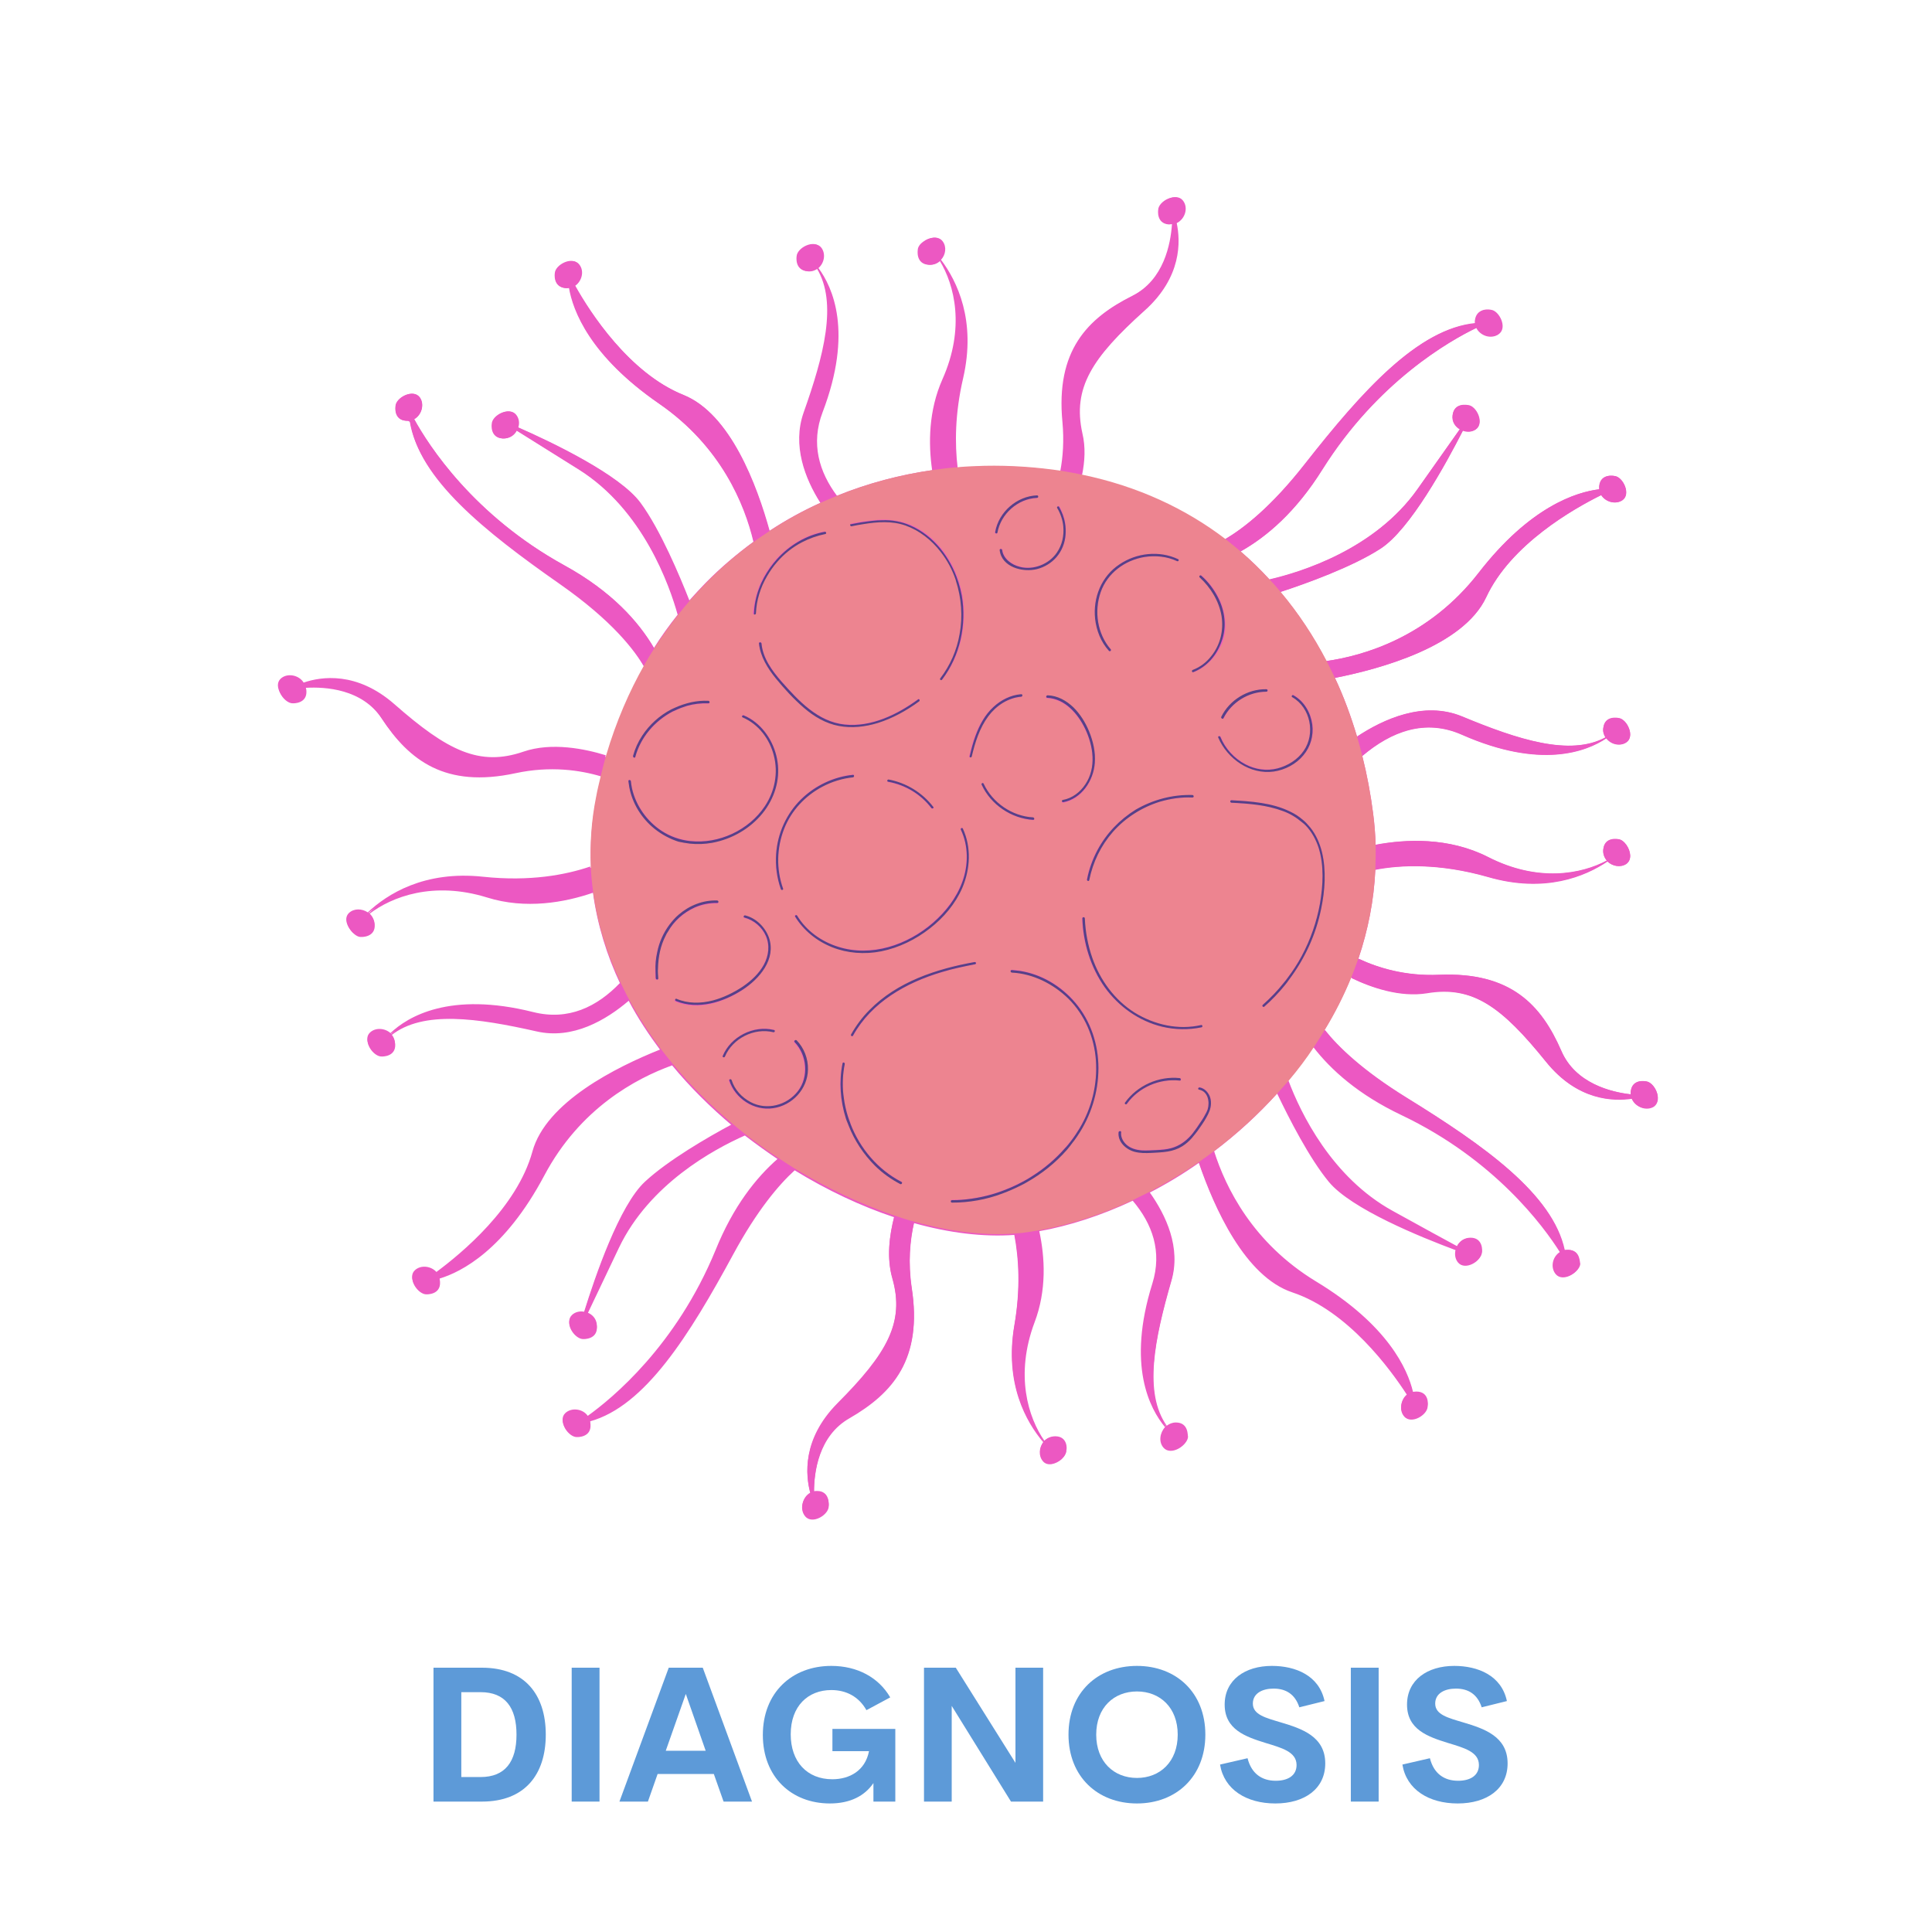 <svg xmlns="http://www.w3.org/2000/svg" xmlns:xlink="http://www.w3.org/1999/xlink" width="200" zoomAndPan="magnify" viewBox="0 0 150 150" height="200" preserveAspectRatio="xMidYMid meet" version="1.0"><defs><g/><clipPath id="91caebd2eb"><path d="M 21.145 15 L 129 15 L 129 118 L 21.145 118 Z M 21.145 15 " clip-rule="nonzero"/></clipPath></defs><g clip-path="url(#91caebd2eb)"><path fill="#ec58c2" d="M 128.387 85.867 C 127.809 86.254 126.926 85.93 126.668 85.266 C 125.25 85.504 122.461 85.438 120.012 82.414 C 116.574 78.148 114.32 76.496 110.754 77.074 C 108.648 77.418 106.395 76.625 104.891 75.898 C 104.309 77.312 103.625 78.664 102.828 79.969 C 103.859 81.258 105.75 83.102 109.145 85.203 C 115.266 88.953 120.547 92.707 121.449 97.059 C 121.535 97.039 121.621 97.039 121.707 97.039 C 122.719 97.039 122.609 98.133 122.609 98.133 C 122.633 98.797 121.344 99.59 120.785 98.926 C 120.355 98.41 120.527 97.574 121.105 97.211 C 119.859 95.238 116.059 90.027 108.801 86.574 C 105.469 84.988 103.344 83.078 101.969 81.301 C 101.348 82.199 100.703 83.078 99.992 83.938 C 100.961 86.469 103.367 91.465 108.09 94.059 C 110.605 95.43 112.148 96.266 113.094 96.801 C 113.266 96.418 113.633 96.117 114.125 96.137 C 115.137 96.137 115.027 97.23 115.027 97.23 C 115.051 97.895 113.762 98.688 113.203 98.023 C 112.988 97.766 112.922 97.402 113.008 97.059 C 110.305 96.051 104.91 93.863 103.172 91.762 C 101.648 89.918 100.078 86.832 99.156 84.902 C 97.652 86.574 96 88.074 94.238 89.406 C 95.141 92.258 97.223 96.547 102.141 99.527 C 107.727 102.914 109.25 106.344 109.68 108.102 C 109.766 108.082 109.852 108.082 109.938 108.082 C 110.949 108.082 110.84 109.176 110.84 109.176 C 110.863 109.84 109.574 110.633 109.016 109.969 C 108.605 109.496 108.758 108.703 109.25 108.316 C 107.961 106.324 104.652 101.777 100.336 100.34 C 96.664 99.117 94.281 93.801 93.078 90.285 C 91.832 91.164 90.543 91.934 89.211 92.621 C 90.5 94.445 91.66 96.93 90.906 99.504 C 89.621 104.008 88.762 108.188 90.543 110.762 C 90.734 110.609 90.973 110.504 91.25 110.504 C 92.262 110.504 92.152 111.598 92.152 111.598 C 92.176 112.262 90.887 113.055 90.328 112.391 C 89.941 111.941 90.051 111.234 90.457 110.805 C 89.277 109.391 87.473 106.023 89.469 99.652 C 90.242 97.168 89.469 95.023 87.945 93.223 C 85.516 94.359 83.047 95.172 80.621 95.602 C 81.051 97.68 81.18 100.234 80.254 102.719 C 78.707 106.793 79.762 110.098 81.027 111.918 C 81.223 111.703 81.5 111.555 81.867 111.555 C 82.875 111.555 82.77 112.648 82.77 112.648 C 82.77 112.883 82.617 113.121 82.402 113.312 C 82.426 113.336 82.445 113.336 82.445 113.336 C 82.426 113.336 82.426 113.312 82.402 113.312 C 81.973 113.676 81.309 113.871 80.965 113.441 C 80.621 113.035 80.664 112.391 81.008 111.984 C 79.676 110.418 77.977 107.438 78.75 102.914 C 79.246 100.062 79.094 97.68 78.75 95.879 C 76.367 96.051 73.703 95.73 70.953 94.957 C 70.633 96.352 70.48 98.066 70.781 100.02 C 71.641 105.531 69.324 108.168 65.949 110.117 C 63.543 111.488 63.199 114.344 63.199 115.863 C 63.266 115.844 63.352 115.844 63.438 115.844 C 64.445 115.844 64.34 116.938 64.34 116.938 C 64.359 117.602 63.07 118.395 62.516 117.73 C 62.062 117.195 62.277 116.293 62.922 115.973 C 62.535 114.578 62.277 111.812 65.004 109.047 C 68.871 105.145 70.266 102.719 69.281 99.27 C 68.828 97.703 69.043 95.945 69.43 94.508 C 66.852 93.652 64.211 92.406 61.699 90.863 C 60.473 91.977 58.777 93.973 56.93 97.383 C 53.516 103.684 50.078 109.176 45.805 110.355 C 45.824 110.441 45.848 110.523 45.848 110.609 C 45.91 111.617 44.816 111.574 44.816 111.574 C 44.172 111.617 43.289 110.398 43.914 109.816 C 44.387 109.367 45.266 109.496 45.652 110.031 C 47.543 108.68 52.547 104.586 55.578 97.145 C 56.973 93.758 58.734 91.527 60.453 90.047 C 59.57 89.449 58.691 88.824 57.832 88.16 C 55.406 89.234 50.422 91.934 48.059 96.867 C 46.836 99.441 46.082 101.027 45.609 102.012 C 45.996 102.164 46.32 102.508 46.34 103 C 46.406 104.008 45.309 103.965 45.309 103.965 C 44.664 104.008 43.785 102.785 44.406 102.207 C 44.664 101.969 45.008 101.883 45.352 101.949 C 46.211 99.184 48.082 93.695 50.078 91.848 C 51.883 90.176 54.977 88.398 56.844 87.391 C 55.168 85.973 53.578 84.41 52.184 82.715 C 49.391 83.723 45.031 86.039 42.258 91.27 C 39.188 97.039 35.836 98.754 34.121 99.27 C 34.141 99.355 34.164 99.441 34.164 99.527 C 34.227 100.535 33.133 100.492 33.133 100.492 C 32.488 100.535 31.605 99.312 32.23 98.73 C 32.68 98.305 33.477 98.391 33.906 98.859 C 35.836 97.469 40.176 93.887 41.359 89.512 C 42.41 85.676 47.867 82.949 51.301 81.578 C 50.379 80.336 49.52 79.047 48.812 77.699 C 47.051 79.199 44.473 80.723 41.66 80.078 C 37.082 79.047 32.852 78.426 30.383 80.379 C 30.555 80.551 30.66 80.785 30.684 81.062 C 30.746 82.07 29.652 82.027 29.652 82.027 C 29.008 82.07 28.129 80.852 28.75 80.27 C 29.18 79.863 29.887 79.93 30.34 80.312 C 31.672 79.047 34.938 77.055 41.422 78.684 C 44.148 79.371 46.383 78.277 48.168 76.41 C 47.113 74.18 46.383 71.801 46.039 69.312 C 43.848 70.066 40.82 70.621 37.812 69.68 C 33.648 68.391 30.426 69.613 28.664 70.965 C 28.898 71.156 29.07 71.414 29.094 71.781 C 29.156 72.789 28.062 72.746 28.062 72.746 C 27.828 72.766 27.59 72.617 27.375 72.402 C 27.355 72.422 27.355 72.445 27.355 72.445 C 27.355 72.422 27.375 72.422 27.375 72.402 C 26.988 71.996 26.754 71.352 27.16 70.965 C 27.547 70.602 28.191 70.602 28.621 70.922 C 30.125 69.484 32.98 67.641 37.578 68.156 C 41.207 68.562 44 68.008 45.891 67.363 C 45.805 65.625 45.934 63.848 46.297 62.023 C 46.406 61.422 46.535 60.844 46.684 60.285 C 45.051 59.793 42.73 59.449 40.027 60.031 C 34.57 61.207 31.777 59.043 29.652 55.805 C 28.129 53.488 25.27 53.316 23.746 53.402 C 23.766 53.469 23.789 53.555 23.789 53.641 C 23.852 54.648 22.758 54.605 22.758 54.605 C 22.113 54.648 21.234 53.426 21.855 52.848 C 22.348 52.375 23.273 52.523 23.637 53.148 C 25.012 52.676 27.762 52.246 30.684 54.82 C 34.809 58.441 37.32 59.688 40.715 58.508 C 42.883 57.758 45.504 58.293 47.094 58.785 C 47.867 56.172 48.875 53.855 50.035 51.816 C 49.305 50.531 47.543 48.195 43.461 45.344 C 37.578 41.227 32.531 37.172 31.863 32.797 C 31.734 32.668 31.648 32.668 31.543 32.668 C 30.531 32.605 30.703 31.535 30.703 31.535 C 30.727 30.867 32.059 30.16 32.574 30.848 C 32.961 31.383 32.746 32.219 32.145 32.543 C 33.262 34.578 36.762 40.004 43.785 43.883 C 47.457 45.898 49.562 48.258 50.766 50.316 C 51.344 49.395 51.969 48.535 52.613 47.723 C 51.988 45.492 49.949 39.594 44.922 36.445 C 42.496 34.922 41.016 34 40.09 33.422 C 39.898 33.785 39.512 34.062 39.016 34.043 C 38.008 33.977 38.18 32.906 38.18 32.906 C 38.199 32.242 39.531 31.535 40.047 32.219 C 40.262 32.5 40.285 32.863 40.199 33.184 C 42.84 34.344 48.082 36.852 49.691 39.039 C 51.238 41.141 52.742 44.742 53.492 46.648 C 53.922 46.156 54.352 45.707 54.781 45.258 C 55.941 44.078 57.188 43.027 58.496 42.062 C 57.809 39.168 55.984 34.664 51.172 31.34 C 45.781 27.633 44.473 24.113 44.172 22.336 C 44.086 22.355 44 22.355 43.914 22.355 C 42.902 22.293 43.074 21.219 43.074 21.219 C 43.098 20.555 44.43 19.848 44.945 20.535 C 45.309 21.027 45.137 21.82 44.621 22.164 C 45.781 24.242 48.832 28.961 53.043 30.652 C 56.672 32.113 58.734 37.645 59.723 41.227 C 60.988 40.391 62.32 39.66 63.695 39.039 C 62.492 37.152 61.504 34.578 62.387 32.047 C 63.953 27.633 65.047 23.516 63.414 20.832 C 63.223 20.984 62.965 21.07 62.688 21.047 C 61.676 20.984 61.848 19.91 61.848 19.91 C 61.871 19.246 63.199 18.539 63.715 19.227 C 64.059 19.699 63.93 20.406 63.48 20.789 C 64.598 22.27 66.188 25.742 63.801 31.984 C 62.879 34.43 63.523 36.613 64.941 38.504 C 67.324 37.539 69.816 36.871 72.371 36.508 C 72.07 34.43 72.094 31.875 73.168 29.453 C 74.949 25.465 74.113 22.121 72.953 20.234 C 72.738 20.449 72.457 20.578 72.094 20.555 C 71.082 20.492 71.254 19.418 71.254 19.418 C 71.254 19.184 71.426 18.945 71.664 18.777 C 71.641 18.754 71.621 18.754 71.621 18.754 C 71.641 18.754 71.641 18.777 71.664 18.777 C 72.094 18.434 72.781 18.281 73.125 18.734 C 73.445 19.16 73.359 19.805 72.996 20.191 C 74.242 21.84 75.746 24.906 74.715 29.391 C 74.07 32.156 74.07 34.492 74.285 36.316 C 74.973 36.25 75.66 36.23 76.348 36.207 C 78.449 36.164 80.449 36.293 82.316 36.594 C 82.531 35.48 82.617 34.191 82.488 32.777 C 81.953 27.223 84.422 24.715 87.902 22.977 C 90.371 21.734 90.887 18.926 90.992 17.402 C 90.906 17.402 90.844 17.426 90.758 17.426 C 89.75 17.359 89.922 16.289 89.922 16.289 C 89.941 15.625 91.273 14.914 91.789 15.602 C 92.195 16.16 91.938 17.059 91.293 17.34 C 91.594 18.754 91.703 21.543 88.805 24.137 C 84.723 27.801 83.176 30.141 83.969 33.656 C 84.207 34.727 84.141 35.844 83.949 36.895 C 88.266 37.793 91.961 39.512 95.074 41.891 C 96.473 41.074 98.66 39.402 101.324 35.992 C 105.75 30.355 110.09 25.531 114.512 25.121 C 114.512 25.035 114.492 24.949 114.512 24.863 C 114.641 23.855 115.695 24.094 115.695 24.094 C 116.34 24.156 117.004 25.508 116.297 25.98 C 115.738 26.344 114.922 26.066 114.621 25.465 C 112.516 26.473 106.91 29.668 102.637 36.465 C 100.617 39.746 98.34 41.676 96.32 42.812 C 97.117 43.496 97.867 44.227 98.574 45 C 100.98 44.441 106.738 42.684 110.047 37.988 C 111.699 35.648 112.707 34.215 113.332 33.336 C 112.965 33.121 112.707 32.734 112.773 32.242 C 112.902 31.234 113.953 31.469 113.953 31.469 C 114.598 31.535 115.266 32.883 114.555 33.355 C 114.277 33.551 113.891 33.57 113.566 33.441 C 112.258 36.016 109.465 41.117 107.188 42.598 C 105.02 44.012 101.391 45.32 99.414 45.965 C 100.789 47.613 101.992 49.414 102.98 51.324 C 105.836 50.918 110.906 49.48 114.793 44.484 C 118.785 39.316 122.395 38.203 124.18 37.988 C 124.18 37.902 124.156 37.816 124.18 37.73 C 124.309 36.723 125.359 36.957 125.359 36.957 C 126.004 37.023 126.668 38.375 125.961 38.844 C 125.445 39.188 124.672 38.973 124.328 38.438 C 122.203 39.488 117.305 42.254 115.395 46.371 C 113.609 50.168 107.188 51.926 103.645 52.633 C 104.332 54.09 104.891 55.613 105.363 57.199 C 107.359 55.871 110.52 54.391 113.504 55.633 C 117.844 57.434 121.902 58.742 124.652 57.262 C 124.523 57.07 124.438 56.812 124.48 56.535 C 124.609 55.527 125.66 55.762 125.66 55.762 C 126.305 55.828 126.969 57.18 126.262 57.648 C 125.766 57.973 125.059 57.801 124.715 57.328 C 123.191 58.355 119.625 59.75 113.504 57.051 C 110.648 55.785 108.027 56.793 105.77 58.699 C 106.137 60.16 106.414 61.637 106.609 63.16 C 106.715 63.977 106.781 64.789 106.801 65.605 C 109.121 65.152 112.473 64.984 115.523 66.547 C 119.41 68.543 122.805 67.879 124.758 66.828 C 124.566 66.613 124.438 66.312 124.48 65.949 C 124.609 64.941 125.66 65.176 125.66 65.176 C 125.895 65.195 126.109 65.367 126.281 65.625 C 126.305 65.605 126.305 65.582 126.305 65.582 C 126.305 65.605 126.281 65.605 126.281 65.625 C 126.605 66.078 126.711 66.762 126.262 67.086 C 125.809 67.383 125.188 67.254 124.801 66.891 C 123.082 68.051 119.945 69.379 115.523 68.094 C 111.762 67.02 108.758 67.148 106.781 67.535 C 106.672 69.938 106.199 72.23 105.469 74.438 C 106.996 75.145 109.102 75.812 111.719 75.684 C 117.305 75.445 119.668 78.062 121.215 81.602 C 122.309 84.129 125.102 84.797 126.605 84.965 C 126.605 84.879 126.605 84.816 126.605 84.73 C 126.734 83.723 127.785 83.957 127.785 83.957 C 128.453 84.023 129.117 85.375 128.387 85.867 Z M 128.387 85.867 " fill-opacity="1" fill-rule="nonzero"/><path fill="#ec58c2" d="M 96.32 42.812 C 95.934 42.488 95.547 42.168 95.141 41.848 C 96.535 41.031 98.727 39.359 101.391 35.949 C 105.812 30.312 110.152 25.488 114.578 25.078 C 114.578 24.992 114.555 24.906 114.578 24.82 C 114.707 23.812 115.758 24.051 115.758 24.051 C 116.402 24.113 117.07 25.465 116.359 25.938 C 115.801 26.301 114.984 26.023 114.684 25.422 C 112.578 26.43 106.973 29.625 102.699 36.422 C 100.617 39.746 98.34 41.676 96.32 42.812 Z M 114.793 44.484 C 110.926 49.48 105.855 50.918 102.98 51.324 C 103.195 51.754 103.41 52.203 103.625 52.633 C 107.168 51.945 113.59 50.188 115.371 46.371 C 117.305 42.254 122.18 39.488 124.309 38.438 C 124.652 38.973 125.402 39.188 125.938 38.844 C 126.648 38.375 126.004 37 125.336 36.957 C 125.336 36.957 124.266 36.723 124.156 37.73 C 124.156 37.816 124.156 37.902 124.156 37.988 C 122.395 38.203 118.809 39.316 114.793 44.484 Z M 98.574 44.977 C 98.875 45.301 99.156 45.621 99.434 45.941 C 101.41 45.301 105.039 43.992 107.211 42.574 C 109.488 41.098 112.277 35.992 113.59 33.422 C 113.91 33.527 114.277 33.527 114.578 33.336 C 115.285 32.863 114.641 31.492 113.977 31.449 C 113.977 31.449 112.902 31.211 112.793 32.219 C 112.73 32.711 112.988 33.098 113.352 33.312 C 112.73 34.191 111.719 35.629 110.066 37.965 C 106.738 42.66 100.98 44.422 98.574 44.977 Z M 115.523 68.07 C 119.945 69.336 123.105 68.008 124.801 66.871 C 125.188 67.254 125.809 67.363 126.262 67.062 C 126.734 66.762 126.605 66.078 126.281 65.605 C 126.281 65.582 126.305 65.582 126.305 65.562 C 126.305 65.562 126.281 65.582 126.281 65.605 C 126.109 65.367 125.895 65.176 125.66 65.152 C 125.66 65.152 124.586 64.918 124.48 65.926 C 124.438 66.27 124.566 66.57 124.758 66.805 C 122.781 67.855 119.41 68.52 115.523 66.527 C 112.473 64.984 109.121 65.152 106.801 65.582 C 106.824 66.227 106.801 66.871 106.781 67.492 C 108.758 67.148 111.762 67 115.523 68.07 Z M 125.66 55.742 C 125.66 55.742 124.586 55.504 124.48 56.512 C 124.438 56.793 124.523 57.051 124.652 57.242 C 121.879 58.742 117.844 57.414 113.504 55.613 C 110.52 54.391 107.383 55.848 105.363 57.18 C 105.512 57.672 105.641 58.164 105.77 58.68 C 108.004 56.77 110.648 55.762 113.504 57.027 C 119.625 59.73 123.168 58.336 124.715 57.305 C 125.078 57.777 125.789 57.949 126.262 57.629 C 126.969 57.18 126.324 55.805 125.66 55.742 Z M 127.809 83.957 C 127.809 83.957 126.734 83.723 126.625 84.73 C 126.625 84.816 126.625 84.879 126.625 84.965 C 125.121 84.797 122.332 84.129 121.234 81.602 C 119.688 78.039 117.328 75.445 111.742 75.684 C 109.121 75.789 106.996 75.145 105.492 74.438 C 105.32 74.953 105.125 75.445 104.934 75.941 C 106.438 76.668 108.691 77.461 110.797 77.117 C 114.363 76.52 116.617 78.191 120.055 82.457 C 122.48 85.48 125.293 85.523 126.711 85.309 C 126.969 85.973 127.852 86.297 128.43 85.91 C 129.117 85.375 128.453 84.023 127.809 83.957 Z M 70.977 94.895 C 70.461 94.742 69.945 94.594 69.43 94.422 C 69.066 95.859 68.828 97.598 69.281 99.184 C 70.266 102.656 68.871 105.078 65.004 108.961 C 62.277 111.727 62.535 114.492 62.922 115.887 C 62.301 116.207 62.086 117.129 62.516 117.645 C 63.07 118.289 64.34 117.492 64.34 116.852 C 64.34 116.852 64.445 115.758 63.438 115.758 C 63.352 115.758 63.285 115.758 63.199 115.777 C 63.199 114.258 63.543 111.426 65.949 110.031 C 69.324 108.102 71.641 105.445 70.781 99.934 C 70.504 98.004 70.652 96.289 70.977 94.895 Z M 121.75 97.039 C 121.664 97.039 121.578 97.059 121.492 97.059 C 120.57 92.73 115.285 88.977 109.188 85.203 C 105.793 83.102 103.902 81.277 102.871 79.969 C 102.613 80.398 102.336 80.828 102.055 81.258 C 103.43 83.035 105.555 84.965 108.887 86.531 C 116.145 89.984 119.945 95.195 121.191 97.168 C 120.613 97.531 120.441 98.391 120.871 98.883 C 121.43 99.527 122.695 98.73 122.695 98.09 C 122.633 98.133 122.762 97.039 121.75 97.039 Z M 114.168 96.094 C 113.676 96.094 113.309 96.395 113.137 96.758 C 112.191 96.246 110.648 95.41 108.133 94.016 C 103.41 91.422 100.98 86.426 100.035 83.895 C 99.758 84.215 99.5 84.539 99.199 84.84 C 100.121 86.789 101.691 89.875 103.215 91.699 C 104.953 93.777 110.348 95.988 113.051 96.996 C 112.965 97.34 113.031 97.703 113.246 97.961 C 113.805 98.605 115.07 97.809 115.07 97.168 C 115.07 97.188 115.18 96.094 114.168 96.094 Z M 109.961 108.039 C 109.875 108.039 109.789 108.059 109.703 108.059 C 109.293 106.324 107.77 102.871 102.164 99.484 C 97.266 96.504 95.16 92.215 94.258 89.363 C 93.871 89.664 93.484 89.941 93.078 90.219 C 94.281 93.734 96.664 99.055 100.336 100.277 C 104.652 101.711 107.961 106.258 109.25 108.254 C 108.758 108.637 108.629 109.434 109.016 109.902 C 109.574 110.547 110.84 109.754 110.84 109.109 C 110.863 109.109 110.992 108.039 109.961 108.039 Z M 91.293 110.441 C 91.016 110.441 90.777 110.547 90.586 110.695 C 88.781 108.125 89.641 103.965 90.949 99.441 C 91.703 96.867 90.543 94.379 89.254 92.559 C 88.848 92.77 88.438 92.965 88.031 93.156 C 89.555 94.957 90.328 97.102 89.555 99.59 C 87.535 105.957 89.34 109.324 90.543 110.738 C 90.113 111.148 90.027 111.875 90.414 112.328 C 90.973 112.969 92.238 112.176 92.238 111.531 C 92.195 111.531 92.324 110.441 91.293 110.441 Z M 81.93 111.512 C 81.586 111.512 81.285 111.66 81.094 111.875 C 79.824 110.055 78.793 106.75 80.32 102.676 C 81.266 100.191 81.137 97.641 80.684 95.559 C 80.426 95.602 80.148 95.645 79.891 95.688 C 79.523 95.73 79.16 95.773 78.773 95.816 C 79.117 97.641 79.266 99.996 78.773 102.848 C 78 107.395 79.676 110.355 81.027 111.918 C 80.707 112.348 80.641 112.969 80.984 113.379 C 81.352 113.805 82.016 113.613 82.426 113.25 C 82.445 113.25 82.445 113.27 82.469 113.27 C 82.469 113.27 82.445 113.27 82.426 113.25 C 82.641 113.055 82.812 112.797 82.789 112.582 C 82.832 112.605 82.941 111.512 81.93 111.512 Z M 55.555 97.059 C 52.504 104.48 47.523 108.574 45.633 109.926 C 45.246 109.367 44.363 109.262 43.891 109.711 C 43.27 110.289 44.148 111.531 44.793 111.469 C 44.793 111.469 45.891 111.512 45.824 110.504 C 45.824 110.418 45.805 110.332 45.781 110.246 C 50.055 109.066 53.516 103.598 56.906 97.273 C 58.754 93.844 60.453 91.871 61.676 90.758 C 61.246 90.5 60.816 90.219 60.41 89.941 C 58.711 91.422 56.93 93.652 55.555 97.059 Z M 52.184 82.609 C 51.883 82.242 51.582 81.859 51.281 81.473 C 47.844 82.844 42.387 85.566 41.336 89.406 C 40.133 93.777 35.793 97.34 33.883 98.754 C 33.453 98.281 32.66 98.195 32.207 98.625 C 31.586 99.203 32.465 100.449 33.109 100.383 C 33.109 100.383 34.207 100.426 34.141 99.418 C 34.141 99.332 34.121 99.246 34.098 99.16 C 35.816 98.648 39.168 96.93 42.238 91.164 C 45.031 85.93 49.367 83.617 52.184 82.609 Z M 57.809 88.074 C 57.488 87.816 57.164 87.562 56.844 87.281 C 54.953 88.289 51.859 90.09 50.078 91.742 C 48.082 93.586 46.211 99.098 45.352 101.84 C 45.008 101.777 44.645 101.863 44.406 102.098 C 43.785 102.676 44.664 103.922 45.309 103.855 C 45.309 103.855 46.406 103.898 46.34 102.891 C 46.32 102.398 45.996 102.055 45.609 101.906 C 46.082 100.941 46.836 99.355 48.059 96.758 C 50.379 91.828 55.383 89.148 57.809 88.074 Z M 41.637 79.969 C 44.449 80.594 47.027 79.09 48.789 77.59 C 48.555 77.16 48.34 76.734 48.145 76.305 C 46.363 78.168 44.129 79.262 41.402 78.578 C 34.914 76.949 31.648 78.941 30.316 80.207 C 29.887 79.82 29.156 79.758 28.727 80.164 C 28.105 80.742 28.984 81.984 29.629 81.922 C 29.629 81.922 30.727 81.965 30.66 80.957 C 30.641 80.68 30.531 80.441 30.359 80.27 C 32.832 78.32 37.039 78.941 41.637 79.969 Z M 29.586 55.699 C 31.715 58.938 34.508 61.102 39.961 59.922 C 42.668 59.344 44.988 59.688 46.621 60.18 C 46.75 59.664 46.879 59.152 47.027 58.637 C 45.438 58.145 42.84 57.605 40.648 58.355 C 37.234 59.535 34.742 58.293 30.617 54.668 C 27.699 52.117 24.949 52.523 23.574 52.996 C 23.207 52.395 22.285 52.227 21.789 52.695 C 21.168 53.277 22.047 54.52 22.691 54.453 C 22.691 54.453 23.789 54.496 23.723 53.488 C 23.723 53.402 23.703 53.34 23.68 53.254 C 25.207 53.211 28.086 53.383 29.586 55.699 Z M 29.051 71.672 C 29.027 71.328 28.855 71.051 28.621 70.859 C 30.383 69.484 33.605 68.262 37.77 69.57 C 40.777 70.516 43.805 69.938 45.996 69.207 C 45.91 68.562 45.867 67.922 45.824 67.277 C 43.934 67.922 41.145 68.457 37.512 68.07 C 32.938 67.578 30.059 69.422 28.555 70.836 C 28.105 70.535 27.484 70.516 27.098 70.879 C 26.688 71.266 26.926 71.91 27.312 72.316 C 27.312 72.336 27.289 72.336 27.289 72.359 C 27.289 72.359 27.289 72.336 27.312 72.316 C 27.527 72.531 27.785 72.66 28 72.66 C 28 72.637 29.094 72.68 29.051 71.672 Z M 63.738 39.059 C 64.145 38.867 64.574 38.695 65.004 38.523 C 63.586 36.637 62.941 34.43 63.867 32.004 C 66.25 25.766 64.641 22.293 63.543 20.812 C 63.996 20.426 64.125 19.719 63.781 19.246 C 63.266 18.562 61.934 19.289 61.914 19.934 C 61.914 19.934 61.742 21.004 62.75 21.07 C 63.027 21.09 63.285 21.004 63.48 20.855 C 65.133 23.535 64.016 27.652 62.449 32.07 C 61.547 34.598 62.535 37.172 63.738 39.059 Z M 88.867 24.113 C 91.766 21.52 91.66 18.734 91.359 17.316 C 92.004 17.016 92.281 16.137 91.852 15.582 C 91.336 14.895 90.008 15.625 89.984 16.266 C 89.984 16.266 89.812 17.34 90.82 17.402 C 90.906 17.402 90.973 17.402 91.059 17.383 C 90.973 18.902 90.457 21.715 87.965 22.957 C 84.508 24.695 82.039 27.203 82.574 32.754 C 82.703 34.172 82.617 35.457 82.402 36.57 C 82.961 36.656 83.496 36.742 84.012 36.871 C 84.227 35.82 84.293 34.707 84.035 33.633 C 83.262 30.117 84.785 27.781 88.867 24.113 Z M 31.543 32.668 C 31.629 32.668 31.715 32.668 31.801 32.648 C 32.465 37.023 37.512 41.074 43.398 45.191 C 47.48 48.043 49.238 50.359 49.969 51.668 C 50.227 51.195 50.508 50.746 50.785 50.316 C 49.582 48.258 47.48 45.898 43.805 43.883 C 36.762 40.004 33.281 34.578 32.164 32.543 C 32.746 32.219 32.98 31.363 32.594 30.848 C 32.078 30.16 30.746 30.891 30.727 31.535 C 30.727 31.535 30.531 32.605 31.543 32.668 Z M 39.059 34.043 C 39.555 34.062 39.941 33.805 40.133 33.422 C 41.059 34 42.539 34.922 44.965 36.445 C 49.992 39.594 52.031 45.492 52.656 47.723 C 52.957 47.359 53.234 46.992 53.535 46.648 C 52.785 44.742 51.281 41.141 49.734 39.039 C 48.125 36.852 42.883 34.344 40.242 33.184 C 40.348 32.863 40.305 32.5 40.09 32.219 C 39.574 31.535 38.242 32.262 38.223 32.906 C 38.223 32.906 38.051 33.977 39.059 34.043 Z M 43.957 22.379 C 44.043 22.379 44.129 22.379 44.215 22.355 C 44.516 24.113 45.848 27.652 51.215 31.363 C 56.027 34.684 57.852 39.188 58.539 42.082 C 58.949 41.805 59.336 41.523 59.766 41.246 C 58.777 37.664 56.715 32.133 53.086 30.676 C 48.875 28.98 45.824 24.266 44.664 22.184 C 45.18 21.82 45.375 21.047 44.988 20.555 C 44.473 19.867 43.141 20.598 43.117 21.242 C 43.117 21.242 42.945 22.312 43.957 22.379 Z M 73.188 18.734 C 72.844 18.281 72.18 18.434 71.727 18.777 C 71.707 18.777 71.707 18.754 71.684 18.754 C 71.684 18.754 71.707 18.754 71.727 18.777 C 71.492 18.969 71.32 19.203 71.32 19.418 C 71.32 19.418 71.148 20.492 72.156 20.555 C 72.5 20.578 72.801 20.449 73.016 20.234 C 74.176 22.141 75.016 25.465 73.23 29.453 C 72.156 31.875 72.137 34.406 72.438 36.508 C 73.082 36.422 73.703 36.336 74.348 36.293 C 74.133 34.473 74.133 32.133 74.777 29.367 C 75.809 24.887 74.305 21.82 73.059 20.168 C 73.426 19.785 73.512 19.16 73.188 18.734 Z M 73.188 18.734 " fill-opacity="1" fill-rule="nonzero"/></g><path fill="#ed8490" d="M 106.801 65.605 C 106.781 64.789 106.715 63.977 106.609 63.16 C 106.414 61.637 106.137 60.16 105.77 58.699 C 105.641 58.188 105.512 57.691 105.363 57.199 C 104.891 55.633 104.332 54.09 103.645 52.633 C 103.43 52.184 103.215 51.754 103 51.324 C 101.992 49.395 100.809 47.594 99.434 45.965 C 99.156 45.641 98.875 45.301 98.574 45 C 97.867 44.227 97.117 43.496 96.32 42.812 C 95.934 42.488 95.547 42.168 95.141 41.848 C 92.047 39.488 88.332 37.75 84.012 36.852 C 83.477 36.742 82.941 36.637 82.402 36.551 C 80.512 36.273 78.516 36.121 76.434 36.164 C 75.746 36.188 75.059 36.207 74.371 36.273 C 73.727 36.316 73.082 36.402 72.457 36.488 C 69.902 36.852 67.391 37.516 65.027 38.48 C 64.598 38.652 64.188 38.824 63.758 39.016 C 62.387 39.637 61.055 40.367 59.785 41.203 C 59.379 41.484 58.969 41.738 58.562 42.039 C 57.25 42.984 56.004 44.055 54.848 45.234 C 54.418 45.684 53.988 46.137 53.559 46.629 C 53.258 46.973 52.957 47.336 52.676 47.699 C 52.031 48.516 51.41 49.371 50.828 50.297 C 50.551 50.723 50.27 51.176 50.012 51.645 C 48.855 53.684 47.844 56 47.07 58.613 C 46.922 59.109 46.793 59.621 46.664 60.16 C 46.535 60.715 46.383 61.293 46.277 61.895 C 45.91 63.719 45.805 65.496 45.867 67.234 C 45.891 67.879 45.953 68.52 46.039 69.164 C 46.363 71.652 47.113 74.031 48.168 76.262 C 48.383 76.691 48.574 77.117 48.812 77.547 C 49.539 78.898 50.379 80.207 51.301 81.43 C 51.602 81.816 51.902 82.199 52.203 82.566 C 53.602 84.258 55.168 85.824 56.863 87.238 C 57.188 87.52 57.508 87.777 57.832 88.031 C 58.691 88.699 59.551 89.34 60.453 89.918 C 60.883 90.199 61.289 90.477 61.719 90.734 C 64.254 92.277 66.875 93.5 69.453 94.379 C 69.965 94.551 70.48 94.723 70.996 94.852 C 73.746 95.625 76.41 95.945 78.793 95.773 C 79.18 95.75 79.547 95.707 79.91 95.645 C 80.168 95.602 80.449 95.559 80.707 95.516 C 83.133 95.086 85.602 94.273 88.031 93.137 C 88.438 92.941 88.848 92.73 89.254 92.535 C 90.562 91.848 91.852 91.078 93.121 90.199 C 93.508 89.918 93.914 89.641 94.301 89.34 C 96.062 88.012 97.715 86.488 99.219 84.84 C 99.5 84.516 99.777 84.215 100.059 83.895 C 100.766 83.059 101.434 82.18 102.035 81.258 C 102.312 80.828 102.594 80.398 102.852 79.969 C 103.645 78.664 104.332 77.312 104.91 75.898 C 105.105 75.402 105.297 74.91 105.469 74.395 C 106.223 72.207 106.672 69.895 106.781 67.492 C 106.801 66.891 106.824 66.246 106.801 65.605 Z M 98.34 53.512 C 98.469 53.512 98.469 53.703 98.34 53.703 C 96.945 53.684 95.613 54.52 95.012 55.762 C 94.969 55.871 94.797 55.785 94.859 55.676 C 95.484 54.367 96.879 53.512 98.34 53.512 Z M 90.223 79.715 C 88.418 79.262 86.828 78.148 85.754 76.648 C 84.656 75.102 84.078 73.195 84.012 71.309 C 84.012 71.18 84.184 71.18 84.207 71.309 C 84.25 72.359 84.441 73.387 84.785 74.375 C 85.41 76.09 86.527 77.633 88.074 78.621 C 89.598 79.562 91.465 79.992 93.227 79.586 C 93.336 79.562 93.398 79.734 93.27 79.758 C 92.281 79.969 91.23 79.949 90.223 79.715 Z M 91.617 83.895 C 90.051 83.723 88.438 84.41 87.516 85.695 C 87.449 85.781 87.277 85.695 87.363 85.609 C 88.332 84.281 90.008 83.531 91.637 83.723 C 91.723 83.723 91.723 83.914 91.617 83.895 Z M 92.562 61.918 C 91.723 61.895 90.863 62.004 90.051 62.238 C 88.633 62.668 87.363 63.461 86.398 64.574 C 85.473 65.625 84.828 66.934 84.551 68.328 C 84.527 68.434 84.355 68.391 84.379 68.285 C 84.527 67.492 84.809 66.699 85.195 65.992 C 85.883 64.727 86.914 63.633 88.16 62.883 C 89.469 62.09 91.016 61.703 92.562 61.746 C 92.691 61.746 92.691 61.918 92.562 61.918 Z M 86.914 43.82 C 88.246 42.918 90.008 42.727 91.465 43.414 C 91.574 43.457 91.488 43.625 91.379 43.562 C 90.605 43.199 89.707 43.113 88.867 43.242 C 87.32 43.496 85.969 44.504 85.453 45.984 C 84.938 47.465 85.195 49.203 86.227 50.402 C 86.312 50.488 86.184 50.617 86.098 50.531 C 85.496 49.824 85.129 48.945 85.043 48.043 C 84.828 46.414 85.516 44.762 86.914 43.82 Z M 84.551 56.812 C 84.871 57.586 85.066 58.422 85 59.277 C 84.895 60.652 83.992 62.047 82.555 62.324 C 82.445 62.344 82.383 62.176 82.512 62.152 C 83.242 62.004 83.863 61.551 84.27 60.93 C 85.129 59.621 84.895 57.949 84.25 56.621 C 83.691 55.461 82.684 54.285 81.309 54.219 C 81.18 54.219 81.18 54.027 81.309 54.027 C 82.082 54.047 82.789 54.434 83.328 54.969 C 83.883 55.484 84.27 56.129 84.551 56.812 Z M 82.703 40.582 C 82.746 40.883 82.77 41.203 82.746 41.504 C 82.684 42.148 82.445 42.77 82.039 43.242 C 81.652 43.691 81.094 44.012 80.535 44.164 C 79.418 44.441 77.785 44.012 77.633 42.684 C 77.613 42.574 77.805 42.574 77.828 42.684 C 77.914 43.371 78.578 43.84 79.203 43.992 C 80.277 44.27 81.48 43.777 82.102 42.875 C 82.512 42.277 82.66 41.566 82.598 40.859 C 82.555 40.348 82.383 39.852 82.125 39.426 C 82.059 39.316 82.23 39.23 82.273 39.34 C 82.469 39.723 82.641 40.152 82.703 40.582 Z M 76.219 60.93 C 76.176 60.824 76.324 60.738 76.367 60.844 C 77.055 62.324 78.578 63.375 80.211 63.48 C 80.32 63.48 80.34 63.676 80.211 63.676 C 78.516 63.547 76.926 62.473 76.219 60.93 Z M 60.797 68.973 C 60.84 69.078 60.668 69.121 60.625 69.016 C 60.301 68.133 60.172 67.211 60.258 66.289 C 60.367 64.703 61.055 63.18 62.191 62.047 C 63.285 60.973 64.703 60.309 66.23 60.137 C 66.336 60.117 66.336 60.309 66.23 60.328 C 65.391 60.414 64.574 60.672 63.844 61.059 C 62.516 61.766 61.461 62.926 60.902 64.316 C 60.301 65.797 60.258 67.469 60.797 68.973 Z M 72.309 62.754 C 71.492 61.68 70.266 60.953 68.957 60.715 C 68.852 60.695 68.895 60.523 69 60.543 C 70.375 60.801 71.621 61.574 72.48 62.668 C 72.543 62.754 72.395 62.84 72.309 62.754 Z M 71.277 54.285 C 71.363 54.219 71.469 54.367 71.363 54.434 C 70.375 55.141 69.324 55.742 68.164 56.105 C 67.176 56.406 66.145 56.535 65.133 56.34 C 64.102 56.148 63.199 55.59 62.406 54.926 C 61.613 54.242 60.902 53.445 60.238 52.652 C 59.594 51.859 59.035 50.98 58.926 49.93 C 58.906 49.824 59.098 49.824 59.121 49.93 C 59.227 51.09 59.957 52.055 60.688 52.91 C 62 54.41 63.5 56.02 65.586 56.234 C 67.648 56.449 69.664 55.461 71.277 54.285 Z M 61.871 71.07 C 62.578 72.25 63.758 73.086 65.07 73.496 C 67.648 74.309 70.438 73.344 72.414 71.629 C 73.402 70.773 74.242 69.699 74.691 68.457 C 75.164 67.148 75.188 65.668 74.586 64.402 C 74.543 64.297 74.691 64.211 74.734 64.316 C 75.402 65.777 75.336 67.469 74.691 68.906 C 74.156 70.148 73.23 71.223 72.18 72.059 C 71.082 72.938 69.773 73.582 68.398 73.84 C 67.109 74.094 65.777 73.988 64.555 73.496 C 63.395 73.023 62.363 72.23 61.699 71.137 C 61.656 71.07 61.805 70.988 61.871 71.07 Z M 75.25 58.699 C 75.379 58.164 75.508 57.648 75.703 57.137 C 76.004 56.297 76.453 55.504 77.098 54.906 C 77.699 54.348 78.43 53.961 79.246 53.918 C 79.375 53.918 79.352 54.09 79.246 54.113 C 78.215 54.199 77.312 54.82 76.688 55.633 C 76.004 56.555 75.66 57.672 75.402 58.766 C 75.402 58.852 75.23 58.809 75.25 58.699 Z M 80.492 38.48 C 80.621 38.48 80.621 38.652 80.492 38.672 C 79.008 38.738 77.676 39.918 77.418 41.375 C 77.398 41.484 77.227 41.441 77.246 41.332 C 77.527 39.766 78.945 38.543 80.492 38.48 Z M 68.57 40.348 C 69.301 40.348 70.031 40.477 70.719 40.754 C 72.543 41.547 73.832 43.242 74.434 45.105 C 74.434 45.129 74.457 45.148 74.457 45.172 C 74.562 45.512 74.648 45.855 74.715 46.199 C 75.102 48.473 74.586 50.895 73.188 52.719 C 73.125 52.805 72.953 52.719 73.039 52.633 C 73.812 51.625 74.305 50.445 74.543 49.203 C 74.801 47.828 74.691 46.395 74.262 45.062 C 74.262 45.043 74.242 45 74.242 44.977 C 73.984 44.207 73.598 43.457 73.082 42.812 C 72.371 41.91 71.426 41.141 70.332 40.754 C 69.281 40.391 68.184 40.477 67.109 40.645 C 66.789 40.688 66.488 40.754 66.164 40.816 C 66.059 40.84 65.992 40.668 66.121 40.645 C 66.402 40.602 66.66 40.539 66.938 40.496 C 67.453 40.434 68.012 40.348 68.57 40.348 Z M 58.883 45.684 C 58.992 45.387 59.121 45.105 59.27 44.828 C 59.551 44.312 59.895 43.82 60.281 43.391 C 61.27 42.32 62.559 41.523 63.996 41.27 C 64.102 41.246 64.168 41.418 64.039 41.441 C 63.395 41.547 62.793 41.781 62.215 42.082 C 61.484 42.469 60.84 43.004 60.301 43.605 C 60 43.949 59.723 44.336 59.508 44.719 C 59.012 45.598 58.691 46.586 58.648 47.594 C 58.648 47.723 58.453 47.723 58.453 47.594 C 58.539 46.973 58.668 46.309 58.883 45.684 Z M 49.152 58.699 C 49.305 58.145 49.539 57.605 49.863 57.137 C 50.422 56.277 51.215 55.57 52.117 55.098 C 52.203 55.055 52.289 55.012 52.398 54.969 C 53.215 54.582 54.094 54.391 54.996 54.434 C 55.125 54.434 55.125 54.625 54.996 54.625 C 54.438 54.605 53.879 54.668 53.344 54.82 C 53.02 54.906 52.699 55.035 52.398 55.184 C 52.332 55.207 52.27 55.25 52.203 55.27 C 50.828 56 49.734 57.262 49.324 58.785 C 49.305 58.871 49.133 58.828 49.152 58.699 Z M 52.676 65.324 C 51.988 65.133 51.344 64.77 50.809 64.316 C 49.797 63.504 49.09 62.344 48.855 61.082 C 48.832 60.93 48.812 60.781 48.789 60.629 C 48.77 60.5 48.961 60.523 48.98 60.629 C 49.004 60.824 49.023 60.996 49.066 61.188 C 49.367 62.516 50.227 63.738 51.367 64.488 C 52.055 64.941 52.828 65.195 53.602 65.281 C 55.793 65.539 58.133 64.445 59.379 62.582 C 60.152 61.422 60.453 60.008 60.086 58.656 C 59.766 57.371 58.906 56.215 57.66 55.676 C 57.551 55.633 57.637 55.461 57.746 55.527 C 57.895 55.59 58.066 55.676 58.219 55.762 C 59.398 56.469 60.172 57.777 60.367 59.129 C 60.582 60.566 60.109 61.98 59.207 63.117 C 58.238 64.316 56.82 65.133 55.297 65.41 C 54.719 65.52 54.117 65.539 53.535 65.477 C 53.234 65.453 52.957 65.41 52.676 65.324 Z M 59.441 72.68 C 59.141 71.996 58.52 71.457 57.789 71.266 C 57.68 71.242 57.723 71.051 57.832 71.094 C 58.691 71.309 59.379 71.973 59.68 72.809 C 60.281 74.48 58.926 76.023 57.617 76.883 C 56.133 77.848 54.16 78.492 52.441 77.762 C 52.332 77.719 52.375 77.547 52.484 77.59 C 53.387 77.977 54.375 77.957 55.297 77.719 C 56.133 77.504 56.906 77.117 57.617 76.648 C 58.281 76.195 58.883 75.641 59.27 74.934 C 59.68 74.223 59.766 73.41 59.441 72.68 Z M 50.895 76.004 C 50.871 75.812 50.871 75.617 50.871 75.426 C 50.871 74.934 50.914 74.461 51 73.988 C 51.172 73.215 51.473 72.465 51.945 71.844 C 52.16 71.543 52.398 71.285 52.676 71.051 C 53.516 70.344 54.566 69.914 55.664 69.957 C 55.793 69.957 55.793 70.148 55.664 70.148 C 55.062 70.129 54.461 70.258 53.922 70.492 C 53.043 70.879 52.312 71.566 51.816 72.379 C 51.754 72.488 51.711 72.574 51.645 72.68 C 51.258 73.473 51.066 74.332 51.043 75.211 C 51.043 75.488 51.043 75.746 51.066 76.004 C 51.086 76.109 50.914 76.109 50.895 76.004 Z M 56.113 81.965 C 56.758 80.465 58.496 79.562 60.086 79.949 C 60.195 79.969 60.152 80.164 60.043 80.121 C 58.562 79.758 56.887 80.594 56.285 82.008 C 56.242 82.137 56.07 82.094 56.113 81.965 Z M 59.98 86.059 C 58.52 86.273 57.059 85.309 56.586 83.914 C 56.543 83.809 56.734 83.746 56.758 83.871 C 56.992 84.625 57.551 85.223 58.238 85.59 C 59.508 86.23 61.074 85.844 61.914 84.73 C 62.77 83.617 62.621 81.941 61.656 80.934 C 61.57 80.852 61.699 80.723 61.785 80.809 C 62.363 81.406 62.664 82.242 62.664 83.078 C 62.664 84.582 61.484 85.867 59.98 86.059 Z M 67.926 90.477 C 67.047 89.598 66.336 88.527 65.887 87.367 C 65.863 87.305 65.844 87.262 65.82 87.195 C 65.777 87.066 65.715 86.938 65.672 86.812 C 65.219 85.438 65.113 83.957 65.414 82.543 C 65.434 82.438 65.605 82.48 65.586 82.586 C 65.434 83.359 65.391 84.152 65.477 84.945 C 65.543 85.695 65.734 86.445 66.016 87.176 C 66.016 87.195 66.035 87.219 66.035 87.238 C 66.766 89.148 68.164 90.797 69.988 91.742 C 70.094 91.805 70.008 91.957 69.902 91.891 C 69.172 91.551 68.508 91.055 67.926 90.477 Z M 66.25 80.398 C 66.188 80.508 66.035 80.422 66.102 80.312 C 66.488 79.629 66.98 78.984 67.52 78.426 C 69.688 76.238 72.695 75.23 75.68 74.695 C 75.789 74.676 75.852 74.848 75.723 74.867 C 74.863 75.016 74.004 75.211 73.168 75.469 C 70.375 76.281 67.691 77.805 66.25 80.398 Z M 79.695 91.785 C 79.633 91.828 79.566 91.848 79.504 91.891 C 78.965 92.191 78.406 92.43 77.828 92.645 C 76.582 93.094 75.25 93.352 73.918 93.352 C 73.789 93.352 73.789 93.156 73.918 93.156 C 74.156 93.156 74.414 93.156 74.648 93.137 C 75.703 93.07 76.754 92.836 77.742 92.473 C 78.32 92.258 78.879 92 79.418 91.723 C 79.676 91.594 79.91 91.441 80.148 91.293 C 81.094 90.691 81.953 89.961 82.684 89.125 C 82.832 88.953 82.984 88.762 83.133 88.59 C 83.371 88.27 83.605 87.945 83.82 87.582 C 84.766 85.996 85.238 84.152 85.086 82.309 C 84.957 80.527 84.227 78.812 82.961 77.527 C 81.801 76.348 80.234 75.574 78.559 75.488 C 78.43 75.488 78.43 75.297 78.559 75.297 C 78.773 75.316 78.965 75.316 79.18 75.359 C 80.855 75.617 82.402 76.539 83.477 77.805 C 84.68 79.219 85.281 81.043 85.281 82.887 C 85.281 84.773 84.699 86.598 83.648 88.16 C 83.539 88.332 83.414 88.484 83.305 88.633 C 83.156 88.824 83.004 89.02 82.855 89.211 C 81.953 90.242 80.879 91.121 79.695 91.785 Z M 93.312 87.305 C 93.098 87.625 92.883 87.945 92.625 88.227 C 92.582 88.27 92.562 88.312 92.52 88.355 C 92.305 88.59 92.066 88.805 91.789 88.977 C 91.445 89.191 91.059 89.32 90.648 89.383 C 90.242 89.449 89.812 89.469 89.383 89.492 C 88.953 89.512 88.523 89.512 88.094 89.406 C 87.43 89.211 86.762 88.633 86.848 87.883 C 86.871 87.777 87.043 87.777 87.043 87.883 C 87 88.27 87.191 88.633 87.473 88.867 C 87.793 89.148 88.203 89.254 88.609 89.297 C 88.996 89.34 89.383 89.297 89.77 89.277 C 90.156 89.254 90.543 89.211 90.93 89.125 C 91.551 88.953 92.047 88.59 92.477 88.117 C 92.52 88.074 92.562 88.012 92.605 87.969 C 92.82 87.691 93.012 87.41 93.207 87.109 C 93.355 86.875 93.527 86.617 93.656 86.359 C 93.699 86.273 93.723 86.188 93.766 86.102 C 93.938 85.547 93.809 84.711 93.098 84.582 C 92.992 84.559 93.035 84.387 93.141 84.41 C 93.508 84.473 93.766 84.754 93.914 85.074 C 94.066 85.438 94.043 85.844 93.914 86.211 C 93.852 86.383 93.766 86.555 93.68 86.703 C 93.57 86.918 93.441 87.109 93.312 87.305 Z M 92.691 52.184 C 92.582 52.227 92.539 52.055 92.648 52.012 C 93.207 51.797 93.699 51.41 94.086 50.938 C 94.773 50.059 95.055 48.922 94.883 47.828 C 94.688 46.672 94.043 45.621 93.184 44.828 C 93.098 44.742 93.227 44.613 93.312 44.699 C 93.828 45.172 94.281 45.727 94.602 46.371 C 95.141 47.441 95.312 48.688 94.926 49.824 C 94.516 50.875 93.742 51.773 92.691 52.184 Z M 94.773 57.199 C 95.141 58.102 95.848 58.871 96.707 59.32 C 97.48 59.73 98.359 59.859 99.199 59.645 C 100.016 59.449 100.766 58.98 101.238 58.27 C 102.141 56.941 101.777 54.926 100.359 54.113 C 100.25 54.047 100.359 53.898 100.445 53.961 C 101.262 54.434 101.777 55.312 101.906 56.234 C 102.012 57.094 101.777 57.949 101.219 58.613 C 100.637 59.301 99.801 59.75 98.918 59.879 C 97.051 60.16 95.312 58.914 94.602 57.242 C 94.559 57.137 94.73 57.094 94.773 57.199 Z M 98.168 78.148 C 98.082 78.234 97.953 78.105 98.039 78.02 C 98.641 77.484 99.199 76.906 99.691 76.281 C 99.777 76.176 99.887 76.047 99.973 75.918 C 100.379 75.383 100.746 74.805 101.066 74.223 C 101.754 72.961 102.227 71.586 102.484 70.148 C 102.742 68.734 102.828 67.211 102.379 65.82 C 102.184 65.176 101.84 64.574 101.367 64.082 C 101.348 64.062 101.324 64.02 101.281 63.996 C 101.219 63.934 101.152 63.867 101.066 63.824 C 100.637 63.461 100.145 63.16 99.605 62.969 C 98.34 62.473 96.945 62.387 95.613 62.324 C 95.484 62.324 95.484 62.133 95.613 62.133 C 97.16 62.215 98.77 62.324 100.164 63.012 C 100.508 63.18 100.852 63.395 101.152 63.652 C 101.262 63.738 101.367 63.824 101.453 63.934 C 101.562 64.039 101.648 64.148 101.734 64.254 C 102.184 64.812 102.465 65.477 102.637 66.16 C 102.98 67.598 102.852 69.141 102.551 70.602 C 102.141 72.574 101.281 74.461 100.059 76.09 C 99.949 76.238 99.82 76.391 99.715 76.539 C 99.242 77.098 98.727 77.656 98.168 78.148 Z M 98.168 78.148 " fill-opacity="1" fill-rule="nonzero"/><path fill="#574187" d="M 85.023 48.043 C 84.852 46.395 85.516 44.742 86.914 43.82 C 88.246 42.918 90.008 42.727 91.465 43.414 C 91.574 43.457 91.488 43.625 91.379 43.562 C 90.605 43.199 89.707 43.113 88.867 43.242 C 87.32 43.496 85.969 44.504 85.453 45.984 C 84.938 47.465 85.195 49.203 86.227 50.402 C 86.312 50.488 86.184 50.617 86.098 50.531 C 85.473 49.844 85.129 48.965 85.023 48.043 Z M 94.559 46.371 C 94.238 45.75 93.809 45.172 93.27 44.699 C 93.184 44.613 93.055 44.742 93.141 44.828 C 94 45.621 94.645 46.672 94.84 47.828 C 95.012 48.922 94.754 50.059 94.043 50.938 C 93.68 51.41 93.184 51.797 92.605 52.012 C 92.496 52.055 92.539 52.227 92.648 52.184 C 93.699 51.773 94.473 50.875 94.84 49.801 C 95.27 48.664 95.098 47.422 94.559 46.371 Z M 85.215 65.992 C 84.828 66.719 84.551 67.492 84.398 68.285 C 84.379 68.391 84.551 68.457 84.57 68.328 C 84.852 66.934 85.473 65.648 86.418 64.574 C 87.387 63.48 88.676 62.668 90.07 62.238 C 90.887 62.004 91.723 61.875 92.582 61.918 C 92.711 61.918 92.711 61.746 92.582 61.723 C 91.035 61.68 89.512 62.09 88.18 62.859 C 86.934 63.633 85.902 64.703 85.215 65.992 Z M 93.293 79.758 C 93.398 79.734 93.355 79.543 93.25 79.586 C 91.488 79.992 89.621 79.562 88.094 78.621 C 86.527 77.633 85.41 76.09 84.809 74.375 C 84.465 73.387 84.27 72.359 84.227 71.309 C 84.227 71.18 84.035 71.18 84.035 71.309 C 84.098 73.195 84.68 75.102 85.773 76.648 C 86.848 78.148 88.438 79.285 90.242 79.715 C 91.23 79.949 92.281 79.969 93.293 79.758 Z M 102.637 66.16 C 102.465 65.477 102.184 64.812 101.734 64.254 C 101.648 64.148 101.539 64.039 101.453 63.934 C 101.348 63.824 101.262 63.738 101.152 63.652 C 100.852 63.395 100.531 63.18 100.164 63.012 C 98.77 62.324 97.137 62.215 95.613 62.133 C 95.484 62.133 95.484 62.301 95.613 62.324 C 96.965 62.387 98.34 62.496 99.605 62.969 C 100.145 63.16 100.637 63.461 101.066 63.824 C 101.133 63.891 101.219 63.934 101.281 63.996 C 101.305 64.02 101.324 64.062 101.367 64.082 C 101.84 64.574 102.164 65.176 102.379 65.82 C 102.809 67.211 102.723 68.734 102.484 70.148 C 102.227 71.566 101.754 72.938 101.066 74.223 C 100.746 74.824 100.379 75.383 99.973 75.918 C 99.887 76.047 99.801 76.152 99.691 76.281 C 99.199 76.906 98.641 77.484 98.039 78.02 C 97.953 78.105 98.082 78.234 98.168 78.148 C 98.727 77.656 99.262 77.098 99.734 76.52 C 99.863 76.367 99.973 76.219 100.078 76.066 C 101.305 74.438 102.164 72.574 102.57 70.578 C 102.871 69.164 102.98 67.598 102.637 66.16 Z M 75.445 58.742 C 75.703 57.648 76.047 56.535 76.73 55.613 C 77.332 54.797 78.258 54.176 79.289 54.09 C 79.395 54.09 79.418 53.898 79.289 53.898 C 78.473 53.961 77.719 54.348 77.141 54.883 C 76.477 55.484 76.047 56.297 75.746 57.113 C 75.551 57.629 75.422 58.145 75.293 58.68 C 75.23 58.809 75.402 58.852 75.445 58.742 Z M 76.367 60.844 C 76.324 60.738 76.152 60.824 76.219 60.93 C 76.926 62.473 78.516 63.547 80.211 63.652 C 80.34 63.652 80.32 63.48 80.211 63.461 C 78.578 63.375 77.055 62.324 76.367 60.844 Z M 81.309 54.176 C 82.684 54.242 83.691 55.418 84.25 56.578 C 84.895 57.93 85.129 59.602 84.27 60.887 C 83.863 61.508 83.242 61.98 82.512 62.109 C 82.402 62.133 82.445 62.301 82.555 62.281 C 83.969 62.004 84.895 60.629 85 59.234 C 85.066 58.398 84.871 57.543 84.551 56.77 C 84.27 56.086 83.863 55.441 83.348 54.926 C 82.789 54.391 82.102 54.004 81.328 53.984 C 81.199 54.004 81.199 54.176 81.309 54.176 Z M 58.691 47.613 C 58.734 46.605 59.035 45.621 59.551 44.742 C 59.785 44.336 60.043 43.969 60.344 43.625 C 60.883 43.004 61.527 42.488 62.258 42.105 C 62.836 41.805 63.438 41.59 64.082 41.461 C 64.188 41.441 64.145 41.27 64.039 41.289 C 62.602 41.547 61.289 42.34 60.324 43.414 C 59.938 43.84 59.594 44.336 59.312 44.848 C 59.164 45.129 59.035 45.406 58.926 45.707 C 58.691 46.328 58.562 46.973 58.539 47.637 C 58.496 47.742 58.691 47.742 58.691 47.613 Z M 60.688 52.934 C 59.938 52.074 59.227 51.109 59.121 49.953 C 59.098 49.844 58.926 49.844 58.926 49.953 C 59.035 50.98 59.594 51.883 60.238 52.676 C 60.902 53.488 61.613 54.262 62.406 54.949 C 63.199 55.633 64.102 56.172 65.133 56.363 C 66.145 56.555 67.195 56.426 68.164 56.129 C 69.324 55.762 70.395 55.164 71.363 54.453 C 71.449 54.391 71.363 54.219 71.277 54.305 C 69.664 55.484 67.648 56.469 65.586 56.258 C 63.5 56.043 62 54.41 60.688 52.934 Z M 66.121 40.859 C 66.422 40.797 66.746 40.73 67.066 40.688 C 68.141 40.516 69.238 40.434 70.289 40.797 C 71.383 41.184 72.328 41.934 73.039 42.855 C 73.555 43.52 73.941 44.25 74.199 45.02 C 74.199 45.043 74.219 45.086 74.219 45.105 C 74.648 46.434 74.758 47.871 74.5 49.246 C 74.285 50.488 73.77 51.668 72.996 52.676 C 72.93 52.762 73.082 52.867 73.145 52.762 C 74.543 50.918 75.059 48.492 74.672 46.242 C 74.605 45.898 74.52 45.555 74.414 45.215 C 74.414 45.191 74.391 45.172 74.391 45.148 C 73.789 43.285 72.5 41.59 70.676 40.797 C 69.988 40.496 69.281 40.367 68.527 40.391 C 67.969 40.391 67.391 40.477 66.832 40.559 C 66.551 40.602 66.293 40.668 66.016 40.711 C 65.973 40.711 66.016 40.883 66.121 40.859 Z M 94.988 55.762 C 95.613 54.52 96.945 53.703 98.316 53.703 C 98.445 53.703 98.445 53.512 98.316 53.512 C 96.859 53.488 95.461 54.348 94.816 55.656 C 94.773 55.762 94.945 55.871 94.988 55.762 Z M 98.898 59.902 C 99.777 59.773 100.637 59.32 101.195 58.637 C 101.754 57.973 101.992 57.113 101.883 56.258 C 101.754 55.332 101.262 54.453 100.422 53.984 C 100.316 53.918 100.23 54.09 100.336 54.133 C 101.754 54.949 102.141 56.965 101.219 58.293 C 100.746 58.98 99.992 59.449 99.176 59.664 C 98.34 59.879 97.457 59.75 96.688 59.344 C 95.828 58.895 95.117 58.121 94.754 57.223 C 94.711 57.113 94.539 57.156 94.582 57.262 C 95.289 58.914 97.051 60.16 98.898 59.902 Z M 77.441 41.355 C 77.699 39.895 79.031 38.715 80.512 38.652 C 80.641 38.652 80.641 38.461 80.512 38.461 C 78.945 38.523 77.547 39.746 77.27 41.289 C 77.227 41.418 77.418 41.461 77.441 41.355 Z M 79.18 44.012 C 78.559 43.863 77.891 43.391 77.805 42.703 C 77.785 42.598 77.613 42.598 77.613 42.703 C 77.762 44.035 79.395 44.461 80.512 44.184 C 81.094 44.035 81.629 43.711 82.016 43.262 C 82.445 42.77 82.684 42.148 82.727 41.523 C 82.746 41.227 82.746 40.902 82.684 40.602 C 82.617 40.176 82.445 39.746 82.23 39.359 C 82.168 39.254 82.016 39.359 82.082 39.445 C 82.34 39.875 82.512 40.391 82.555 40.883 C 82.617 41.59 82.469 42.297 82.059 42.898 C 81.457 43.797 80.234 44.293 79.18 44.012 Z M 63.844 61.082 C 64.574 60.695 65.391 60.438 66.23 60.352 C 66.336 60.328 66.336 60.16 66.23 60.16 C 64.727 60.309 63.285 60.996 62.191 62.066 C 61.055 63.18 60.367 64.703 60.258 66.312 C 60.195 67.234 60.324 68.176 60.625 69.035 C 60.668 69.141 60.84 69.098 60.797 68.992 C 60.258 67.492 60.301 65.82 60.883 64.34 C 61.441 62.926 62.516 61.789 63.844 61.082 Z M 68.422 73.859 C 69.793 73.582 71.105 72.938 72.199 72.078 C 73.273 71.242 74.176 70.172 74.715 68.93 C 75.336 67.469 75.422 65.777 74.758 64.34 C 74.715 64.23 74.543 64.316 74.605 64.426 C 75.207 65.691 75.188 67.191 74.715 68.477 C 74.262 69.723 73.426 70.793 72.438 71.652 C 70.461 73.367 67.668 74.332 65.09 73.516 C 63.781 73.109 62.602 72.273 61.891 71.094 C 61.828 70.988 61.676 71.094 61.742 71.18 C 62.406 72.25 63.414 73.066 64.598 73.539 C 65.777 74.012 67.133 74.117 68.422 73.859 Z M 69 60.523 C 68.895 60.5 68.828 60.672 68.957 60.695 C 70.289 60.93 71.492 61.66 72.309 62.73 C 72.371 62.816 72.543 62.73 72.457 62.645 C 71.621 61.551 70.375 60.781 69 60.523 Z M 49.324 58.766 C 49.734 57.242 50.828 55.977 52.203 55.25 C 52.27 55.227 52.332 55.184 52.398 55.164 C 52.699 55.012 53.02 54.906 53.344 54.797 C 53.879 54.648 54.438 54.582 54.996 54.605 C 55.125 54.605 55.125 54.434 54.996 54.41 C 54.094 54.367 53.215 54.582 52.398 54.949 C 52.312 54.992 52.203 55.035 52.117 55.078 C 51.215 55.547 50.422 56.258 49.863 57.113 C 49.539 57.605 49.305 58.121 49.152 58.68 C 49.133 58.828 49.305 58.871 49.324 58.766 Z M 53.535 65.496 C 54.137 65.562 54.719 65.539 55.297 65.434 C 56.82 65.152 58.238 64.34 59.207 63.141 C 60.109 62.023 60.582 60.586 60.367 59.152 C 60.172 57.801 59.398 56.492 58.219 55.785 C 58.066 55.699 57.918 55.613 57.746 55.547 C 57.637 55.504 57.551 55.656 57.66 55.699 C 58.906 56.234 59.766 57.391 60.086 58.68 C 60.43 60.031 60.152 61.445 59.379 62.602 C 58.133 64.469 55.793 65.539 53.602 65.305 C 52.805 65.219 52.055 64.961 51.367 64.512 C 50.227 63.762 49.367 62.559 49.066 61.207 C 49.023 61.016 49.004 60.844 48.98 60.652 C 48.961 60.543 48.789 60.523 48.789 60.652 C 48.812 60.801 48.832 60.953 48.855 61.102 C 49.09 62.367 49.797 63.523 50.809 64.34 C 51.367 64.789 52.012 65.133 52.676 65.348 C 52.957 65.41 53.234 65.453 53.535 65.496 Z M 75.66 74.695 C 72.695 75.23 69.664 76.219 67.496 78.426 C 66.938 78.984 66.465 79.629 66.078 80.312 C 66.016 80.422 66.188 80.508 66.23 80.398 C 67.668 77.805 70.375 76.281 73.125 75.469 C 73.961 75.211 74.82 75.039 75.68 74.867 C 75.832 74.848 75.789 74.676 75.66 74.695 Z M 69.988 91.762 C 68.164 90.82 66.766 89.168 66.035 87.262 C 66.035 87.238 66.016 87.219 66.016 87.195 C 65.734 86.488 65.562 85.738 65.477 84.965 C 65.391 84.172 65.434 83.379 65.586 82.609 C 65.605 82.5 65.434 82.438 65.414 82.566 C 65.133 83.98 65.242 85.461 65.672 86.832 C 65.715 86.961 65.758 87.09 65.82 87.219 C 65.844 87.281 65.863 87.324 65.887 87.391 C 66.336 88.547 67.047 89.621 67.926 90.5 C 68.508 91.078 69.172 91.551 69.902 91.934 C 70.008 91.977 70.094 91.805 69.988 91.762 Z M 79.18 75.383 C 78.988 75.359 78.773 75.34 78.559 75.316 C 78.43 75.316 78.43 75.488 78.559 75.512 C 80.211 75.598 81.781 76.391 82.961 77.547 C 84.227 78.812 84.957 80.527 85.086 82.328 C 85.215 84.172 84.766 86.016 83.82 87.605 C 83.605 87.945 83.391 88.289 83.133 88.613 C 82.984 88.805 82.855 88.977 82.684 89.148 C 81.953 89.984 81.094 90.715 80.148 91.312 C 79.91 91.465 79.676 91.613 79.418 91.742 C 78.879 92.043 78.32 92.277 77.742 92.492 C 76.754 92.855 75.703 93.07 74.648 93.156 C 74.414 93.18 74.156 93.18 73.918 93.18 C 73.789 93.18 73.789 93.371 73.918 93.371 C 75.25 93.371 76.582 93.137 77.828 92.664 C 78.406 92.449 78.965 92.191 79.504 91.914 C 79.566 91.871 79.633 91.848 79.695 91.805 C 80.879 91.141 81.953 90.285 82.855 89.254 C 83.004 89.062 83.176 88.867 83.305 88.676 C 83.434 88.527 83.539 88.355 83.648 88.203 C 84.699 86.66 85.281 84.816 85.281 82.93 C 85.281 81.086 84.68 79.262 83.477 77.848 C 82.383 76.562 80.855 75.641 79.18 75.383 Z M 87.344 85.609 C 87.277 85.695 87.43 85.805 87.492 85.695 C 88.418 84.41 90.027 83.723 91.594 83.895 C 91.703 83.914 91.703 83.723 91.594 83.703 C 89.965 83.531 88.289 84.281 87.344 85.609 Z M 93.141 84.43 C 93.035 84.41 92.969 84.582 93.098 84.602 C 93.785 84.73 93.938 85.547 93.766 86.125 C 93.742 86.211 93.699 86.297 93.656 86.383 C 93.527 86.641 93.379 86.895 93.207 87.133 C 93.012 87.434 92.82 87.711 92.605 87.988 C 92.562 88.031 92.52 88.098 92.477 88.141 C 92.066 88.613 91.551 88.977 90.93 89.148 C 90.562 89.254 90.156 89.277 89.77 89.297 C 89.383 89.32 88.996 89.34 88.609 89.32 C 88.203 89.277 87.793 89.168 87.473 88.891 C 87.191 88.633 87 88.289 87.043 87.902 C 87.062 87.797 86.871 87.797 86.848 87.902 C 86.762 88.656 87.43 89.254 88.094 89.426 C 88.504 89.535 88.953 89.535 89.383 89.512 C 89.812 89.492 90.242 89.469 90.648 89.406 C 91.059 89.34 91.445 89.211 91.789 88.996 C 92.066 88.824 92.305 88.613 92.52 88.375 C 92.562 88.332 92.582 88.289 92.625 88.246 C 92.883 87.945 93.098 87.648 93.312 87.324 C 93.441 87.133 93.57 86.938 93.68 86.727 C 93.766 86.574 93.852 86.402 93.914 86.23 C 94.043 85.867 94.066 85.461 93.914 85.094 C 93.766 84.773 93.508 84.496 93.141 84.43 Z M 53.945 70.449 C 54.48 70.215 55.082 70.086 55.684 70.105 C 55.812 70.105 55.812 69.938 55.684 69.914 C 54.59 69.871 53.516 70.301 52.699 71.008 C 52.418 71.242 52.184 71.523 51.969 71.801 C 51.496 72.445 51.172 73.172 51.023 73.945 C 50.914 74.418 50.871 74.91 50.895 75.383 C 50.895 75.574 50.914 75.77 50.914 75.961 C 50.938 76.066 51.109 76.09 51.109 75.961 C 51.086 75.703 51.066 75.426 51.086 75.168 C 51.109 74.289 51.281 73.41 51.688 72.637 C 51.73 72.531 51.797 72.422 51.859 72.336 C 52.312 71.523 53.043 70.859 53.945 70.449 Z M 59.699 72.789 C 59.398 71.973 58.711 71.285 57.852 71.07 C 57.746 71.051 57.68 71.223 57.809 71.242 C 58.539 71.438 59.164 71.973 59.465 72.66 C 59.785 73.387 59.68 74.203 59.312 74.891 C 58.926 75.598 58.324 76.152 57.66 76.605 C 56.949 77.074 56.156 77.461 55.34 77.676 C 54.418 77.914 53.43 77.934 52.527 77.547 C 52.418 77.504 52.375 77.676 52.484 77.719 C 54.203 78.426 56.176 77.805 57.66 76.84 C 58.949 76.004 60.281 74.48 59.699 72.789 Z M 60.043 80.141 C 60.152 80.164 60.215 79.992 60.086 79.969 C 58.496 79.586 56.734 80.484 56.113 81.984 C 56.07 82.094 56.242 82.137 56.285 82.027 C 56.887 80.613 58.562 79.777 60.043 80.141 Z M 61.699 80.914 C 62.664 81.922 62.812 83.594 61.957 84.711 C 61.098 85.824 59.527 86.23 58.281 85.566 C 57.594 85.203 57.035 84.602 56.801 83.852 C 56.758 83.746 56.586 83.789 56.629 83.895 C 57.078 85.289 58.539 86.254 60.023 86.039 C 61.527 85.824 62.707 84.539 62.73 83.035 C 62.75 82.199 62.43 81.363 61.848 80.766 C 61.742 80.699 61.613 80.828 61.699 80.914 Z M 61.699 80.914 " fill-opacity="1" fill-rule="nonzero"/><g fill="#5d9ad8" fill-opacity="1"><g transform="translate(32.312, 139.875)"><g><path d="M 1.344 0 L 5.105 0 C 8.422 0 10.062 -2.086 10.062 -5.199 C 10.062 -8.309 8.422 -10.395 5.105 -10.395 L 1.344 -10.395 Z M 3.504 -1.906 L 3.504 -8.496 L 5 -8.496 C 6.91 -8.496 7.789 -7.301 7.789 -5.199 C 7.789 -3.102 6.91 -1.906 5 -1.906 Z M 3.504 -1.906 "/></g></g></g><g fill="#5d9ad8" fill-opacity="1"><g transform="translate(43.042, 139.875)"><g><path d="M 1.344 0 L 3.504 0 L 3.504 -10.395 L 1.344 -10.395 Z M 1.344 0 "/></g></g></g><g fill="#5d9ad8" fill-opacity="1"><g transform="translate(47.878, 139.875)"><g><path d="M 8.301 0 L 10.508 0 L 6.684 -10.395 L 4.043 -10.395 L 0.215 0 L 2.426 0 L 3.18 -2.145 L 7.543 -2.145 Z M 3.812 -3.949 L 5.367 -8.359 L 6.91 -3.949 Z M 3.812 -3.949 "/></g></g></g><g fill="#5d9ad8" fill-opacity="1"><g transform="translate(58.594, 139.875)"><g><path d="M 5.84 0.145 C 7.43 0.145 8.551 -0.453 9.219 -1.438 L 9.219 0 L 10.918 0 L 10.918 -5.645 L 6.035 -5.645 L 6.035 -3.914 L 8.875 -3.914 C 8.582 -2.395 7.359 -1.734 6.027 -1.734 C 4.062 -1.734 2.797 -3.102 2.797 -5.223 C 2.797 -7.422 4.148 -8.66 5.949 -8.66 C 7.105 -8.66 8.086 -8.148 8.676 -7.098 L 10.523 -8.09 C 9.617 -9.652 7.953 -10.535 5.949 -10.535 C 2.891 -10.535 0.633 -8.457 0.633 -5.172 C 0.633 -1.926 2.84 0.145 5.84 0.145 Z M 5.84 0.145 "/></g></g></g><g fill="#5d9ad8" fill-opacity="1"><g transform="translate(70.395, 139.875)"><g><path d="M 8.445 -10.395 L 8.445 -3.008 L 3.812 -10.395 L 1.344 -10.395 L 1.344 0 L 3.496 0 L 3.496 -7.43 L 8.098 0 L 10.594 0 L 10.594 -10.395 Z M 8.445 -10.395 "/></g></g></g><g fill="#5d9ad8" fill-opacity="1"><g transform="translate(82.325, 139.875)"><g><path d="M 5.949 0.145 C 8.996 0.145 11.258 -1.941 11.258 -5.199 C 11.258 -8.465 8.996 -10.535 5.949 -10.535 C 2.891 -10.535 0.633 -8.465 0.633 -5.199 C 0.633 -1.941 2.891 0.145 5.949 0.145 Z M 5.949 -1.836 C 4.156 -1.836 2.785 -3.094 2.785 -5.199 C 2.785 -7.301 4.156 -8.551 5.949 -8.551 C 7.738 -8.551 9.113 -7.301 9.113 -5.199 C 9.113 -3.094 7.738 -1.836 5.949 -1.836 Z M 5.949 -1.836 "/></g></g></g><g fill="#5d9ad8" fill-opacity="1"><g transform="translate(94.212, 139.875)"><g><path d="M 4.805 0.145 C 7.07 0.145 8.68 -0.984 8.68 -2.965 C 8.68 -5.07 6.832 -5.668 5.258 -6.141 C 4.078 -6.496 3.059 -6.738 3.059 -7.609 C 3.059 -8.406 3.797 -8.773 4.668 -8.773 C 5.645 -8.773 6.344 -8.32 6.668 -7.32 L 8.625 -7.805 C 8.207 -9.797 6.367 -10.535 4.539 -10.535 C 2.453 -10.535 0.871 -9.445 0.871 -7.531 C 0.871 -5.59 2.504 -5.035 4.027 -4.559 C 5.293 -4.172 6.445 -3.871 6.453 -2.848 C 6.457 -2.008 5.762 -1.617 4.84 -1.617 C 3.754 -1.617 2.949 -2.172 2.648 -3.367 L 0.512 -2.875 C 0.828 -0.93 2.566 0.145 4.805 0.145 Z M 4.805 0.145 "/></g></g></g><g fill="#5d9ad8" fill-opacity="1"><g transform="translate(103.534, 139.875)"><g><path d="M 1.344 0 L 3.504 0 L 3.504 -10.395 L 1.344 -10.395 Z M 1.344 0 "/></g></g></g><g fill="#5d9ad8" fill-opacity="1"><g transform="translate(108.37, 139.875)"><g><path d="M 4.805 0.145 C 7.07 0.145 8.68 -0.984 8.68 -2.965 C 8.68 -5.07 6.832 -5.668 5.258 -6.141 C 4.078 -6.496 3.059 -6.738 3.059 -7.609 C 3.059 -8.406 3.797 -8.773 4.668 -8.773 C 5.645 -8.773 6.344 -8.32 6.668 -7.32 L 8.625 -7.805 C 8.207 -9.797 6.367 -10.535 4.539 -10.535 C 2.453 -10.535 0.871 -9.445 0.871 -7.531 C 0.871 -5.59 2.504 -5.035 4.027 -4.559 C 5.293 -4.172 6.445 -3.871 6.453 -2.848 C 6.457 -2.008 5.762 -1.617 4.84 -1.617 C 3.754 -1.617 2.949 -2.172 2.648 -3.367 L 0.512 -2.875 C 0.828 -0.93 2.566 0.145 4.805 0.145 Z M 4.805 0.145 "/></g></g></g></svg>